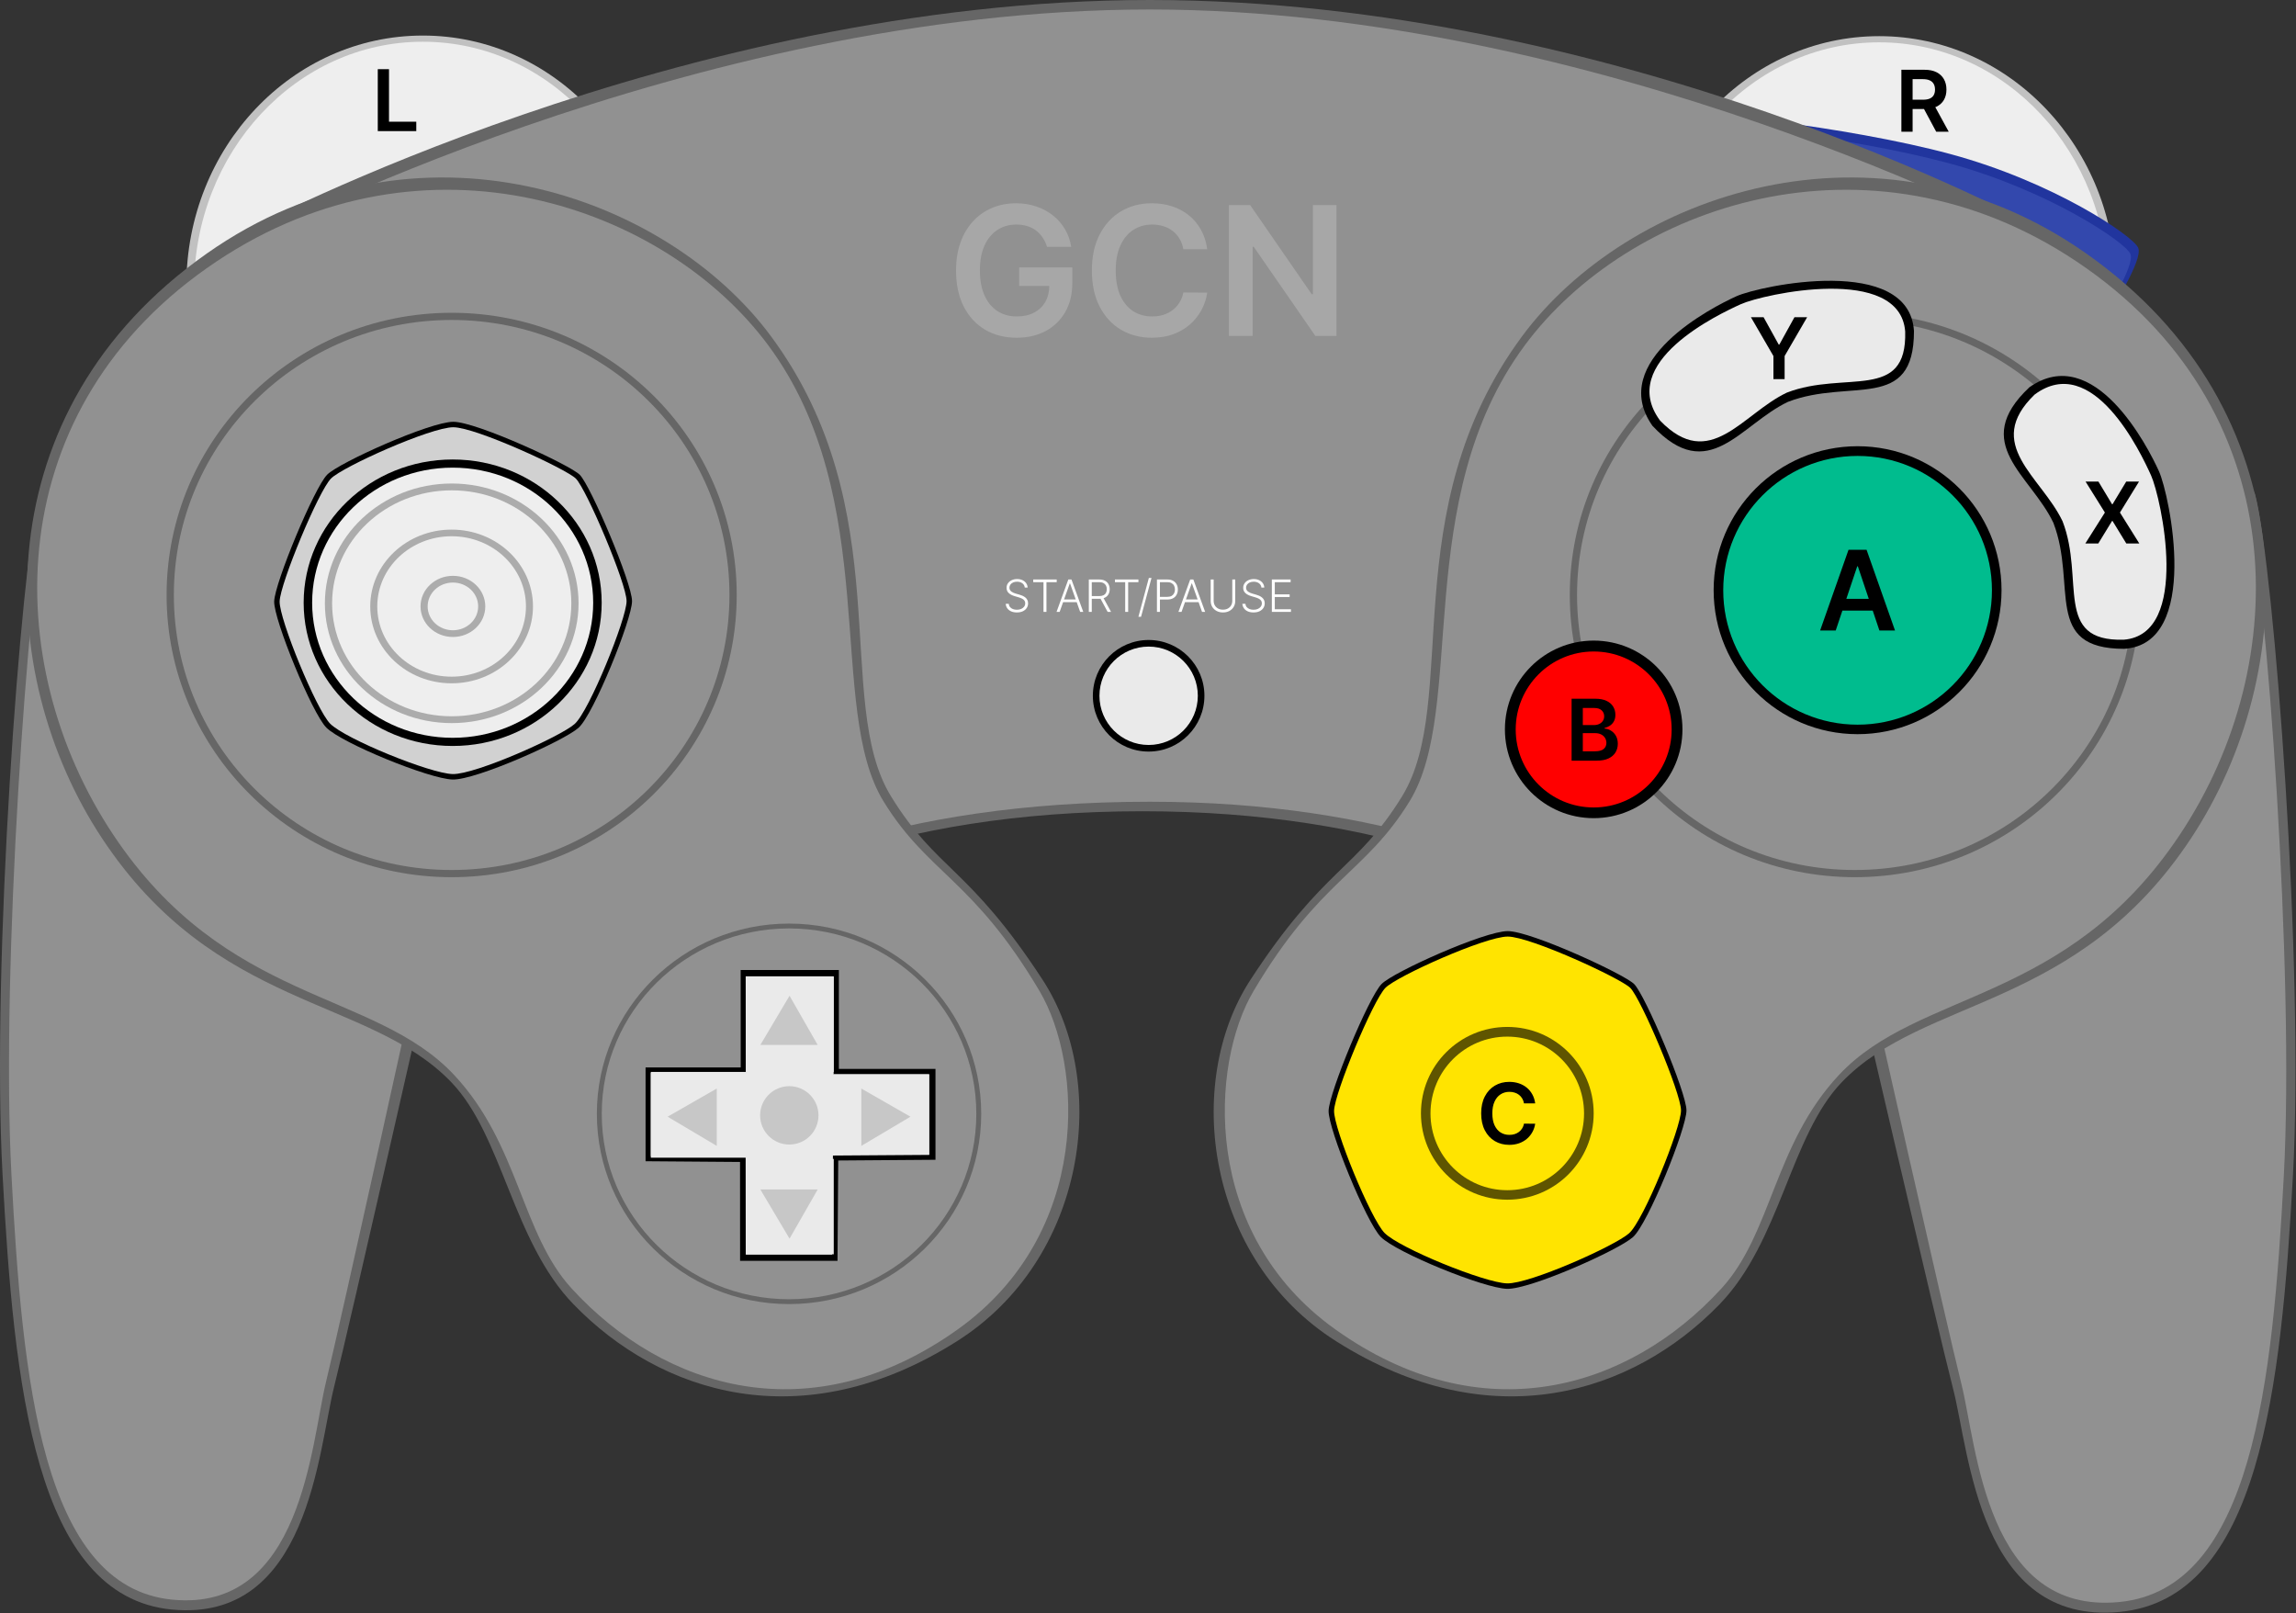 <svg width="3828" height="2689" viewBox="0 0 3828 2689" fill="none" xmlns="http://www.w3.org/2000/svg">
<rect x="0" y="0" width="3828" height="2689" fill="#333333" stroke="none"/>
<g id="gamecube_silver">
<g id="Shape_13_copy_1_">
<g id="Shape_13_copy">
<g id="Group">
<path id="Vector" d="M705.062 892.386C922.839 892.386 1099.38 705.886 1099.38 475.827C1099.38 245.767 922.839 59.268 705.062 59.268C487.285 59.268 310.742 245.767 310.742 475.827C310.742 705.886 487.285 892.386 705.062 892.386Z" fill="#C1C1C1"/>
</g>
</g>
</g>
<g id="Button_L">
<g id="Shape_13_1_">
<g id="Shape_13">
<g id="Group_2">
<path id="Vector_2" d="M705.061 890.101C915.788 890.101 1086.62 706.415 1086.62 479.827C1086.62 253.239 915.788 69.553 705.061 69.553C494.334 69.553 323.506 253.239 323.506 479.827C323.506 706.415 494.334 890.101 705.061 890.101Z" fill="#EEEEEE"/>
</g>
</g>
</g>
<g id="L">
<path id="L_2" d="M629.855 218.561V115.303H648.56V202.88H694.038V218.561H629.855Z" fill="black"/>
</g>
</g>
<g id="Shape_13_copy_2_1_">
<g id="Shape_13_copy_2">
<g id="Group_3">
<path id="Vector_3" d="M3133.06 893.386C3350.84 893.386 3527.38 706.886 3527.38 476.827C3527.38 246.767 3350.84 60.268 3133.06 60.268C2915.28 60.268 2738.74 246.767 2738.74 476.827C2738.74 706.886 2915.28 893.386 3133.06 893.386Z" fill="#C1C1C1"/>
</g>
</g>
</g>
<g id="Button_R">
<g id="Shape_13_copy_3_1_">
<g id="Shape_13_copy_3">
<g id="Group_4">
<path id="Vector_4" d="M3133.06 891.101C3343.79 891.101 3514.62 707.415 3514.62 480.827C3514.62 254.239 3343.79 70.553 3133.06 70.553C2922.33 70.553 2751.51 254.239 2751.51 480.827C2751.51 707.415 2922.33 891.101 3133.06 891.101Z" fill="#EEEEEE"/>
</g>
</g>
</g>
<g id="R">
<path id="R_2" d="M3170.08 219.561V116.303H3208.8C3216.73 116.303 3223.39 117.681 3228.77 120.437C3234.18 123.193 3238.26 127.059 3241.02 132.033C3243.81 136.974 3245.2 142.739 3245.2 149.327C3245.2 155.949 3243.79 161.697 3240.97 166.57C3238.18 171.411 3234.06 175.158 3228.62 177.814C3223.17 180.436 3216.48 181.746 3208.55 181.746H3180.97V166.217H3206.03C3210.67 166.217 3214.47 165.579 3217.42 164.301C3220.38 162.991 3222.57 161.091 3223.98 158.604C3225.42 156.083 3226.15 152.991 3226.15 149.327C3226.15 145.663 3225.42 142.537 3223.98 139.949C3222.53 137.327 3220.33 135.344 3217.37 134C3214.42 132.622 3210.6 131.933 3205.93 131.933H3188.79V219.561H3170.08ZM3223.42 172.772L3248.99 219.561H3228.11L3203 172.772H3223.42Z" fill="black"/>
</g>
</g>
<g id="Button_Z">
<g id="Shape_14_copy_1_">
<g id="Shape_14_copy">
<g id="Group_5">
<path id="Vector_5" d="M3564.87 412.982C3555.72 392.687 3423.57 303.219 3251.91 256.839C3080.25 210.458 2805.86 180.929 2781.44 190.26C2757.01 199.591 2760.76 286.327 2760.76 286.327L3515.81 522.689C3515.81 522.689 3574.02 433.277 3564.87 412.982Z" fill="#21359E"/>
</g>
</g>
</g>
<g id="Shape_14">
<g id="Group_6">
<path id="Vector_6" d="M3551.83 423.121C3542.98 403.485 3415.12 316.921 3249.03 272.046C3082.94 227.171 2817.46 198.6 2793.83 207.628C2770.19 216.656 2773.82 300.578 2773.82 300.578L3504.37 529.267C3504.37 529.267 3560.69 442.757 3551.83 423.121Z" fill="#3348AD"/>
</g>
</g>
</g>
<g id="Shape_15_copy_2_1_">
<g id="Shape_15_copy_2">
<g id="Group_7">
<path id="Vector_7" d="M1916.96 0C1133.53 0 412.58 382.763 412.58 382.763L859.847 1846.36C859.847 1846.36 1059.86 1352.3 1904.81 1352.3C2712.17 1352.3 2965.98 1826.11 2965.98 1826.11L3389.54 374.763C3389.54 374.763 2700.62 0 1916.96 0Z" fill="#666666"/>
</g>
</g>
</g>
<g id="Shape_15_copy_3_1_">
<g id="Shape_15_copy_3">
<g id="Group_8">
<path id="Vector_8" d="M1917.06 15.826C1149.07 15.826 413.062 403.826 413.062 403.826L873.062 1793.83C873.062 1793.83 1068.05 1336.45 1917.06 1336.45C2696.93 1336.45 2953.06 1773.83 2953.06 1773.83L3389.06 395.826C3389.06 395.826 2669.08 15.826 1917.06 15.826Z" fill="#919191"/>
</g>
</g>
</g>
<g id="Shape_12_1_">
<g id="Shape_12">
<g id="Group_9">
<path id="Vector_9" d="M65.245 821.641C34.745 945.438 -14.818 1608.63 4.244 1957.91C23.307 2307.2 57.62 2660.9 286.371 2683.01C515.122 2705.11 530.373 2417.73 557.06 2311.62C583.748 2205.51 720.998 1599.79 720.998 1599.79C720.998 1599.79 95.745 697.846 65.245 821.641Z" fill="#666666"/>
</g>
</g>
</g>
<g id="Shape_12_copy_5_1_">
<g id="Shape_12_copy_5">
<g id="Group_10">
<path id="Vector_10" d="M76.929 846.559C47.989 967.6 0.96 1616.04 19.048 1957.54C37.136 2299.05 69.694 2644.89 286.748 2666.5C503.803 2688.12 518.273 2407.13 543.597 2303.38C568.919 2199.63 699.153 1607.39 699.153 1607.39C699.153 1607.39 105.87 725.517 76.929 846.559Z" fill="#919191"/>
</g>
</g>
</g>
<g id="Shape_12_copy_6_1_">
<g id="Shape_12_copy_6">
<g id="Group_11">
<path id="Vector_11" d="M3760.28 825.641C3729.04 701.845 3088.48 1603.79 3088.48 1603.79C3088.48 1603.79 3229.09 2209.51 3256.43 2315.62C3283.77 2421.73 3299.4 2709.11 3533.74 2687.01C3768.09 2664.9 3803.25 2311.2 3822.77 1961.91C3842.3 1612.63 3791.53 949.438 3760.28 825.641Z" fill="#666666"/>
</g>
</g>
</g>
<g id="Shape_12_copy_7_1_">
<g id="Shape_12_copy_7">
<g id="Group_12">
<path id="Vector_12" d="M3748.31 850.559C3718.66 729.517 3110.86 1611.39 3110.86 1611.39C3110.86 1611.39 3244.28 2203.63 3270.23 2307.38C3296.17 2411.13 3310.99 2692.12 3533.36 2670.5C3755.72 2648.89 3789.08 2303.05 3807.61 1961.54C3826.14 1620.04 3777.96 971.6 3748.31 850.559Z" fill="#919191"/>
</g>
</g>
</g>
<g id="Shape_12_copy_3_1_">
<g id="Shape_12_copy_3">
<g id="Group_13">
<path id="Vector_13" d="M1738.27 1633.23C1615.51 1444.92 1561.39 1450.7 1485.55 1327.46C1387.76 1168.55 1500.02 851.46 1285.96 561.246C1111.37 324.548 694.349 176.593 344.747 422.627C-28.332 685.185 -11.083 1122.4 169.529 1396.51C359.172 1684.33 614.614 1660.57 752.381 1803.92C838.38 1893.41 854.238 2069.01 956.273 2174.28C1100.06 2322.64 1336.52 2399.61 1595.42 2235.78C1811.14 2099.27 1851.03 1806.21 1738.27 1633.23Z" fill="#666666"/>
</g>
</g>
</g>
<g id="Shape_12_copy_1_">
<g id="Shape_12_copy">
<g id="Group_14">
<path id="Vector_14" d="M1733.06 1651.83C1621.98 1464.66 1547.5 1456.8 1473.06 1335.83C1377.06 1179.83 1471.56 833.224 1281.06 575.827C1109.3 343.752 710.008 202.719 361.061 435.827C-1.24 677.856 -2.939 1103.83 189.061 1391.83C377.384 1674.31 623.696 1649.33 757.061 1791.83C865.481 1907.67 868.907 2055.97 953.061 2147.83C1107.86 2316.8 1353.31 2389.93 1597.06 2215.83C1821.06 2055.83 1805.57 1774.01 1733.06 1651.83Z" fill="#919191"/>
</g>
</g>
</g>
<g id="Shape_12_copy_4_1_">
<g id="Shape_12_copy_4">
<g id="Group_15">
<path id="Vector_15" d="M3478.37 422.629C3128.77 176.595 2711.75 324.55 2537.16 561.248C2323.1 851.462 2435.37 1168.55 2337.57 1327.47C2261.73 1450.7 2207.61 1444.92 2084.85 1633.23C1972.09 1806.21 2011.98 2099.28 2227.7 2235.78C2486.6 2399.62 2723.06 2322.64 2866.85 2174.29C2968.88 2069.01 2984.74 1893.41 3070.74 1803.92C3208.51 1660.57 3463.95 1684.34 3653.59 1396.52C3834.21 1122.4 3851.45 685.186 3478.37 422.629Z" fill="#666666"/>
</g>
</g>
</g>
<g id="Shape_12_copy_2_1_">
<g id="Shape_12_copy_2">
<g id="Group_16">
<path id="Vector_16" d="M3462.06 435.827C3113.12 202.719 2713.82 343.752 2542.06 575.827C2351.56 833.224 2446.06 1179.83 2350.06 1335.83C2275.62 1456.8 2201.14 1464.66 2090.06 1651.83C2017.55 1774.01 2002.06 2055.83 2226.06 2215.83C2469.81 2389.93 2715.26 2316.8 2870.06 2147.83C2954.22 2055.97 2957.64 1907.67 3066.06 1791.83C3199.43 1649.33 3445.74 1674.31 3634.06 1391.83C3826.06 1103.83 3824.36 677.856 3462.06 435.827Z" fill="#919191"/>
</g>
</g>
</g>
<g id="Control_Stick_2_">
<g id="Shape_2">
<g id="Group_17">
<path id="Vector_17" d="M753.022 1462.22C1015.51 1462.22 1228.29 1251.61 1228.29 991.808C1228.29 732.005 1015.51 521.393 753.022 521.393C490.54 521.393 277.755 732.005 277.755 991.808C277.755 1251.61 490.54 1462.22 753.022 1462.22Z" fill="#666666"/>
</g>
</g>
<g id="Shape_2_copy">
<g id="Group_18">
<path id="Vector_18" d="M753.022 1450.25C1008.82 1450.25 1216.19 1245 1216.19 991.808C1216.19 738.62 1008.82 533.371 753.022 533.371C497.224 533.371 289.858 738.62 289.858 991.808C289.858 1245 497.224 1450.25 753.022 1450.25Z" fill="#919191"/>
</g>
</g>
<g id="Shape_3">
<g id="Group_19">
<path id="Vector_19" d="M966.538 791.37C950.02 774.853 794.553 703.105 755.756 703.105C716.958 703.105 565.885 770.812 545.517 791.18C524.157 812.541 458.128 971.398 457.122 1002.42C456.14 1032.72 520.359 1189.15 544.167 1212.96C570.344 1239.13 715.881 1298.45 754.679 1299.42C793.476 1300.39 939.578 1235.29 964.445 1213.32C989.675 1191.04 1053.76 1032.18 1053.76 1002.05C1053.76 971.978 984.93 809.764 966.538 791.37Z" fill="black"/>
</g>
</g>
<g id="Shape_3_copy_4">
<g id="Group_20">
<path id="Vector_20" d="M960.094 797.777C944.08 781.763 793.359 712.207 755.745 712.207C718.131 712.207 571.671 777.847 551.924 797.593C531.215 818.302 467.201 972.311 466.227 1002.39C465.275 1031.77 527.535 1183.42 550.617 1206.5C575.994 1231.88 717.088 1289.38 754.701 1290.33C792.314 1291.26 933.957 1228.15 958.064 1206.85C982.524 1185.25 1044.66 1031.23 1044.66 1002.02C1044.66 972.873 977.926 815.608 960.094 797.777Z" fill="#D1D1D1"/>
</g>
</g>
<g id="Analog_Stick">
<g id="Shape_1">
<g id="Group_21">
<path id="Vector_21" d="M754.709 1243.49C891.917 1243.49 1003.15 1136.58 1003.15 1004.71C1003.15 872.843 891.917 765.941 754.709 765.941C617.502 765.941 506.273 872.843 506.273 1004.71C506.273 1136.58 617.502 1243.49 754.709 1243.49Z" fill="black"/>
</g>
</g>
<g id="Shape_1_copy">
<g id="Group_22">
<path id="Vector_22" d="M754.709 1229.89C884.102 1229.89 988.996 1129.07 988.996 1004.71C988.996 880.353 884.102 779.539 754.709 779.539C625.316 779.539 520.422 880.353 520.422 1004.71C520.422 1129.07 625.316 1229.89 754.709 1229.89Z" fill="#EEEEEE"/>
</g>
</g>
<g id="Shape_1_copy_2">
<g id="Group_23">
<path id="Vector_23" d="M753.127 1205.36C869.92 1205.36 964.599 1115.96 964.599 1005.68C964.599 895.393 869.92 805.99 753.127 805.99C636.334 805.99 541.655 895.393 541.655 1005.68C541.655 1115.96 636.334 1205.36 753.127 1205.36Z" fill="#ACACAC"/>
</g>
</g>
<g id="Shape_1_copy_3">
<g id="Group_24">
<path id="Vector_24" d="M753.127 1193.99C863.269 1193.99 952.556 1109.68 952.556 1005.68C952.556 901.673 863.269 817.361 753.127 817.361C642.986 817.361 553.698 901.673 553.698 1005.68C553.698 1109.68 642.986 1193.99 753.127 1193.99Z" fill="#EEEEEE"/>
</g>
</g>
<g id="Shape_1_copy_4">
<g id="Group_25">
<path id="Vector_25" d="M752.956 1139.04C827.88 1139.04 888.618 1081.69 888.618 1010.94C888.618 940.188 827.88 882.834 752.956 882.834C678.031 882.834 617.292 940.188 617.292 1010.94C617.292 1081.69 678.031 1139.04 752.956 1139.04Z" fill="#ACACAC"/>
</g>
</g>
<g id="Shape_1_copy_5">
<g id="Group_26">
<path id="Vector_26" d="M752.954 1127.98C821.41 1127.98 876.903 1075.58 876.903 1010.94C876.903 946.296 821.41 893.895 752.954 893.895C684.499 893.895 629.005 946.296 629.005 1010.94C629.005 1075.58 684.499 1127.98 752.954 1127.98Z" fill="#EEEEEE"/>
</g>
</g>
<g id="Shape_1_copy_6">
<g id="Group_27">
<path id="Vector_27" d="M755.107 1061.81C784.917 1061.81 809.082 1039 809.082 1010.85C809.082 982.701 784.917 959.883 755.107 959.883C725.298 959.883 701.132 982.701 701.132 1010.85C701.132 1039 725.298 1061.81 755.107 1061.81Z" fill="#ACACAC"/>
</g>
</g>
<g id="Shape_1_copy_7">
<g id="Group_28">
<path id="Vector_28" d="M755.104 1050.62C778.365 1050.62 797.222 1032.82 797.222 1010.85C797.222 988.888 778.365 971.082 755.104 971.082C731.843 971.082 712.986 988.888 712.986 1010.85C712.986 1032.82 731.843 1050.62 755.104 1050.62Z" fill="#EEEEEE"/>
</g>
</g>
</g>
</g>
<g id="C-Stick_1_">
<g id="Shape_3_copy_5">
<g id="Group_29">
<path id="Vector_29" d="M2724.54 1640.37C2708.02 1623.85 2552.55 1552.11 2513.76 1552.11C2474.96 1552.11 2323.89 1619.81 2303.52 1640.18C2282.16 1661.54 2216.13 1820.4 2215.12 1851.42C2214.14 1881.72 2278.36 2038.15 2302.17 2061.96C2328.34 2088.13 2473.88 2147.45 2512.68 2148.42C2551.48 2149.39 2697.58 2084.29 2722.45 2062.32C2747.67 2040.04 2811.76 1881.18 2811.76 1851.05C2811.76 1820.98 2742.93 1658.76 2724.54 1640.37Z" fill="black"/>
</g>
</g>
<g id="Shape_3_copy_6">
<g id="Group_30">
<path id="Vector_30" d="M2718.09 1646.78C2702.08 1630.76 2551.36 1561.21 2513.74 1561.21C2476.13 1561.21 2329.67 1626.85 2309.92 1646.59C2289.21 1667.3 2225.2 1821.31 2224.23 1851.39C2223.28 1880.77 2285.53 2032.42 2308.62 2055.5C2333.99 2080.87 2475.09 2138.38 2512.7 2139.33C2550.31 2140.26 2691.96 2077.15 2716.06 2055.85C2740.52 2034.25 2802.66 1880.23 2802.66 1851.02C2802.66 1821.87 2735.93 1664.61 2718.09 1646.78Z" fill="#FFE400"/>
</g>
</g>
<g id="Analog_C_Stick">
<g id="Shape_9">
<g id="Group_31">
<path id="Vector_31" d="M2513.06 1999.83C2592.59 1999.83 2657.06 1935.36 2657.06 1855.83C2657.06 1776.3 2592.59 1711.83 2513.06 1711.83C2433.53 1711.83 2369.06 1776.3 2369.06 1855.83C2369.06 1935.36 2433.53 1999.83 2513.06 1999.83Z" fill="#5F5500"/>
</g>
</g>
<g id="C_Stick">
<g id="Shape_9_copy">
<g id="Group_32">
<path id="Vector_32" d="M2513 1984C2583.69 1984 2641 1926.69 2641 1856C2641 1785.31 2583.69 1728 2513 1728C2442.31 1728 2385 1785.31 2385 1856C2385 1926.69 2442.31 1984 2513 1984Z" fill="#FFE400"/>
</g>
</g>
<g id="C">
<path id="C_2" d="M2559.54 1839.29H2540.88C2540.35 1836.23 2539.37 1833.52 2537.94 1831.16C2536.51 1828.77 2534.73 1826.74 2532.6 1825.07C2530.47 1823.41 2528.04 1822.16 2525.32 1821.33C2522.62 1820.47 2519.71 1820.03 2516.58 1820.03C2511.03 1820.03 2506.11 1821.43 2501.82 1824.23C2497.52 1826.99 2494.16 1831.04 2491.74 1836.4C2489.31 1841.72 2488.09 1848.22 2488.09 1855.91C2488.09 1863.73 2489.31 1870.31 2491.74 1875.67C2494.2 1880.99 2497.56 1885.01 2501.82 1887.74C2506.11 1890.44 2511.01 1891.78 2516.53 1891.78C2519.59 1891.78 2522.45 1891.38 2525.12 1890.58C2527.81 1889.75 2530.22 1888.54 2532.35 1886.94C2534.51 1885.35 2536.33 1883.38 2537.79 1881.06C2539.29 1878.73 2540.32 1876.07 2540.88 1873.07L2559.54 1873.17C2558.84 1878.03 2557.33 1882.59 2555 1886.84C2552.71 1891.1 2549.7 1894.86 2545.97 1898.12C2542.25 1901.35 2537.89 1903.87 2532.9 1905.7C2527.91 1907.5 2522.37 1908.4 2516.28 1908.4C2507.3 1908.4 2499.29 1906.32 2492.24 1902.16C2485.18 1898 2479.63 1892 2475.57 1884.15C2471.51 1876.3 2469.48 1866.89 2469.48 1855.91C2469.48 1844.9 2471.53 1835.49 2475.62 1827.67C2479.71 1819.82 2485.28 1813.81 2492.34 1809.66C2499.39 1805.5 2507.37 1803.42 2516.28 1803.42C2521.97 1803.42 2527.26 1804.22 2532.15 1805.82C2537.04 1807.41 2541.4 1809.76 2545.22 1812.85C2549.05 1815.91 2552.19 1819.67 2554.65 1824.13C2557.15 1828.55 2558.78 1833.61 2559.54 1839.29Z" fill="black"/>
</g>
</g>
</g>
</g>
<g id="D-Pad_2_">
<g id="Shape_2_copy_4">
<g id="Group_33">
<path id="Vector_33" d="M1315.52 2173.84C1492.47 2173.84 1635.93 2031.86 1635.93 1856.71C1635.93 1681.56 1492.47 1539.57 1315.52 1539.57C1138.56 1539.57 995.114 1681.56 995.114 1856.71C995.114 2031.86 1138.56 2173.84 1315.52 2173.84Z" fill="#666666"/>
</g>
</g>
<g id="Shape_2_copy_5">
<g id="Group_34">
<path id="Vector_34" d="M1315.52 2165.77C1487.97 2165.77 1627.77 2027.4 1627.77 1856.71C1627.77 1686.02 1487.97 1547.64 1315.52 1547.64C1143.07 1547.64 1003.27 1686.02 1003.27 1856.71C1003.27 2027.4 1143.07 2165.77 1315.52 2165.77Z" fill="#919191"/>
</g>
</g>
<g id="Shape_4">
<g id="Group_35">
<path id="Vector_35" d="M1398.61 1781.77V1616.92H1234.86L1234.95 1779.34H1076.33V1935.71L1233.82 1936.92L1233.91 2101.77H1396.33L1397.55 1934.49L1559.67 1933.28V1781.77H1398.61Z" fill="black"/>
</g>
</g>
<g id="Dpad">
<g id="Group_36">
<path id="Vector_36" d="M1389.88 1790.82V1627.42H1243.26L1243.42 1788.55H1085.12V1927.35L1243.18 1928.49L1243.34 2091.27H1387.24L1388.71 1926.22L1549.21 1925.08V1790.82H1389.88Z" fill="#EAEAEA"/>
</g>
</g>
<rect id="Dpad_Right" x="1390.06" y="1790.83" width="159" height="134" fill="#EAEAEA"/>
<rect id="Dpad_Left" x="1085.06" y="1786.83" width="159" height="143" fill="#EAEAEA"/>
<rect id="Dpad_Up" x="1244.06" y="1627.83" width="146" height="159" fill="#EAEAEA"/>
<rect id="Dpad_Down" x="1244.06" y="1931.83" width="146" height="159" fill="#EAEAEA"/>
<g id="Shape_5">
<g id="Group_37">
<path id="Vector_37" d="M1316.36 1659.9L1267.71 1741.83H1363.3L1316.36 1659.9Z" fill="#C7C7C7"/>
</g>
</g>
<g id="Shape_5_copy">
<g id="Group_38">
<path id="Vector_38" d="M1267.71 1982.83L1316.36 2064.76L1363.3 1982.83H1267.71Z" fill="#C7C7C7"/>
</g>
</g>
<g id="Shape_5_copy_2">
<g id="Group_39">
<path id="Vector_39" d="M1113.09 1861.48L1195.01 1910.13V1814.54L1113.09 1861.48Z" fill="#C7C7C7"/>
</g>
</g>
<g id="Shape_5_copy_3">
<g id="Group_40">
<path id="Vector_40" d="M1436.01 1814.54V1910.13L1517.94 1861.48L1436.01 1814.54Z" fill="#C7C7C7"/>
</g>
</g>
<g id="Shape_17">
<g id="Group_41">
<path id="Vector_41" d="M1315.96 1907.89C1342.83 1907.89 1364.61 1886.11 1364.61 1859.24C1364.61 1832.38 1342.83 1810.6 1315.96 1810.6C1289.1 1810.6 1267.32 1832.38 1267.32 1859.24C1267.32 1886.11 1289.1 1907.89 1315.96 1907.89Z" fill="#C7C7C7"/>
</g>
</g>
</g>
<g id="Shape_6_copy_1_">
<g id="Shape_6_copy">
<g id="Group_42">
<path id="Vector_42" d="M1915.06 1252.83C1966.42 1252.83 2008.06 1211.19 2008.06 1159.83C2008.06 1108.46 1966.42 1066.83 1915.06 1066.83C1863.7 1066.83 1822.06 1108.46 1822.06 1159.83C1822.06 1211.19 1863.7 1252.83 1915.06 1252.83Z" fill="black"/>
</g>
</g>
</g>
<g id="Button_Start">
<g id="Shape_6">
<g id="Group_43">
<path id="Vector_43" d="M1915.06 1241.83C1960.35 1241.83 1997.06 1205.11 1997.06 1159.83C1997.06 1114.54 1960.35 1077.83 1915.06 1077.83C1869.77 1077.83 1833.06 1114.54 1833.06 1159.83C1833.06 1205.11 1869.77 1241.83 1915.06 1241.83Z" fill="#EAEAEA"/>
</g>
</g>
</g>
<g id="START_x2F_PAUSE">
<path id="START/PAUSE" d="M1708.55 979.505C1708.25 976.499 1706.92 974.109 1704.57 972.334C1702.21 970.558 1699.25 969.671 1695.68 969.671C1693.17 969.671 1690.96 970.101 1689.04 970.963C1687.14 971.824 1685.65 973.019 1684.56 974.548C1683.49 976.06 1682.95 977.782 1682.95 979.716C1682.95 981.139 1683.26 982.387 1683.87 983.459C1684.49 984.531 1685.31 985.454 1686.35 986.228C1687.41 986.983 1688.57 987.634 1689.83 988.178C1691.11 988.723 1692.41 989.18 1693.71 989.549L1699.4 991.184C1701.12 991.659 1702.85 992.265 1704.57 993.003C1706.29 993.741 1707.86 994.673 1709.29 995.798C1710.73 996.905 1711.88 998.267 1712.74 999.884C1713.62 1001.48 1714.06 1003.41 1714.06 1005.66C1714.06 1008.54 1713.31 1011.13 1711.82 1013.44C1710.32 1015.74 1708.18 1017.57 1705.39 1018.92C1702.59 1020.25 1699.24 1020.92 1695.34 1020.92C1691.67 1020.92 1688.48 1020.32 1685.77 1019.1C1683.06 1017.87 1680.94 1016.18 1679.39 1014.02C1677.84 1011.85 1676.97 1009.35 1676.78 1006.5H1681.84C1682.02 1008.63 1682.72 1010.43 1683.95 1011.91C1685.18 1013.38 1686.78 1014.51 1688.75 1015.28C1690.72 1016.04 1692.92 1016.41 1695.34 1016.41C1698.03 1016.41 1700.42 1015.97 1702.51 1015.07C1704.62 1014.16 1706.27 1012.89 1707.47 1011.27C1708.68 1009.64 1709.29 1007.74 1709.29 1005.58C1709.29 1003.75 1708.81 1002.22 1707.86 1000.99C1706.91 999.744 1705.59 998.698 1703.88 997.854C1702.2 997.01 1700.24 996.263 1698 995.613L1691.54 993.715C1687.31 992.449 1684.02 990.701 1681.68 988.468C1679.35 986.236 1678.18 983.389 1678.18 979.926C1678.18 977.026 1678.95 974.478 1680.5 972.281C1682.06 970.066 1684.17 968.344 1686.83 967.114C1689.5 965.866 1692.49 965.242 1695.82 965.242C1699.17 965.242 1702.14 965.857 1704.73 967.087C1707.31 968.317 1709.36 970.014 1710.87 972.175C1712.4 974.32 1713.22 976.763 1713.32 979.505H1708.55ZM1722.65 970.435V966.006H1761.81V970.435H1744.69V1020H1739.76V970.435H1722.65ZM1766.68 1020H1761.51L1781.15 966.006H1786.42L1806.06 1020H1800.9L1783.97 972.413H1783.6L1766.68 1020ZM1770.39 999.304H1797.18V1003.73H1770.39V999.304ZM1815.32 1020V966.006H1832.74C1836.58 966.006 1839.77 966.7 1842.34 968.089C1844.92 969.46 1846.87 971.367 1848.17 973.81C1849.49 976.235 1850.14 979.021 1850.14 982.167C1850.14 985.314 1849.49 988.091 1848.17 990.499C1846.87 992.906 1844.93 994.787 1842.37 996.14C1839.8 997.494 1836.62 998.17 1832.82 998.17H1817.98V993.662H1832.69C1835.5 993.662 1837.84 993.196 1839.7 992.265C1841.59 991.333 1842.98 990.006 1843.9 988.284C1844.83 986.561 1845.29 984.523 1845.29 982.167C1845.29 979.812 1844.83 977.756 1843.9 975.998C1842.96 974.223 1841.56 972.852 1839.68 971.885C1837.82 970.919 1835.46 970.435 1832.61 970.435H1820.25V1020H1815.32ZM1839.12 995.64L1852.41 1020H1846.72L1833.56 995.64H1839.12ZM1858.88 970.435V966.006H1898.04V970.435H1880.92V1020H1875.99V970.435H1858.88ZM1919.82 963.475L1902.42 1028.12H1898.02L1915.42 963.475H1919.82ZM1928.93 1020V966.006H1946.35C1950.19 966.006 1953.38 966.744 1955.95 968.221C1958.53 969.68 1960.48 971.666 1961.78 974.179C1963.1 976.692 1963.75 979.522 1963.75 982.668C1963.75 985.814 1963.1 988.653 1961.8 991.184C1960.5 993.697 1958.57 995.692 1956 997.169C1953.44 998.627 1950.25 999.357 1946.43 999.357H1932.72V994.928H1946.3C1949.13 994.928 1951.48 994.4 1953.34 993.346C1955.2 992.274 1956.59 990.815 1957.51 988.969C1958.44 987.124 1958.9 985.024 1958.9 982.668C1958.9 980.313 1958.44 978.213 1957.51 976.367C1956.59 974.522 1955.19 973.072 1953.31 972.017C1951.45 970.963 1949.09 970.435 1946.22 970.435H1933.86V1020H1928.93ZM1969.9 1020H1964.73L1984.37 966.006H1989.64L2009.29 1020H2004.12L1987.19 972.413H1986.82L1969.9 1020ZM1973.61 999.304H2000.4V1003.73H1973.61V999.304ZM2054.53 966.006H2059.46V1001.76C2059.46 1005.43 2058.6 1008.72 2056.87 1011.62C2055.15 1014.5 2052.75 1016.77 2049.68 1018.44C2046.62 1020.1 2043.06 1020.92 2039 1020.92C2034.96 1020.92 2031.4 1020.09 2028.32 1018.42C2025.24 1016.75 2022.85 1014.47 2021.12 1011.59C2019.4 1008.71 2018.54 1005.43 2018.54 1001.76V966.006H2023.47V1001.41C2023.47 1004.28 2024.11 1006.84 2025.39 1009.09C2026.68 1011.32 2028.48 1013.08 2030.8 1014.36C2033.14 1015.64 2035.87 1016.28 2039 1016.28C2042.13 1016.28 2044.86 1015.64 2047.2 1014.36C2049.53 1013.08 2051.34 1011.32 2052.6 1009.09C2053.88 1006.84 2054.53 1004.28 2054.53 1001.41V966.006ZM2103.1 979.505C2102.8 976.499 2101.48 974.109 2099.12 972.334C2096.77 970.558 2093.8 969.671 2090.24 969.671C2087.72 969.671 2085.51 970.101 2083.59 970.963C2081.69 971.824 2080.2 973.019 2079.11 974.548C2078.04 976.06 2077.5 977.782 2077.5 979.716C2077.5 981.139 2077.81 982.387 2078.43 983.459C2079.04 984.531 2079.87 985.454 2080.9 986.228C2081.96 986.983 2083.12 987.634 2084.38 988.178C2085.67 988.723 2086.96 989.18 2088.26 989.549L2093.95 991.184C2095.68 991.659 2097.4 992.265 2099.12 993.003C2100.84 993.741 2102.42 994.673 2103.84 995.798C2105.28 996.905 2106.43 998.267 2107.29 999.884C2108.17 1001.48 2108.61 1003.41 2108.61 1005.66C2108.61 1008.54 2107.87 1011.13 2106.37 1013.44C2104.88 1015.74 2102.73 1017.57 2099.94 1018.92C2097.14 1020.25 2093.8 1020.92 2089.89 1020.92C2086.22 1020.92 2083.03 1020.32 2080.32 1019.1C2077.62 1017.87 2075.49 1016.18 2073.94 1014.02C2072.4 1011.85 2071.53 1009.35 2071.33 1006.5H2076.4C2076.57 1008.63 2077.27 1010.43 2078.5 1011.91C2079.73 1013.38 2081.33 1014.51 2083.3 1015.28C2085.27 1016.04 2087.47 1016.41 2089.89 1016.41C2092.58 1016.41 2094.97 1015.97 2097.06 1015.07C2099.17 1014.16 2100.83 1012.89 2102.02 1011.27C2103.23 1009.64 2103.84 1007.74 2103.84 1005.58C2103.84 1003.75 2103.37 1002.22 2102.42 1000.99C2101.47 999.744 2100.14 998.698 2098.44 997.854C2096.75 997.01 2094.79 996.263 2092.56 995.613L2086.1 993.715C2081.86 992.449 2078.57 990.701 2076.24 988.468C2073.9 986.236 2072.73 983.389 2072.73 979.926C2072.73 977.026 2073.5 974.478 2075.05 972.281C2076.62 970.066 2078.72 968.344 2081.38 967.114C2084.05 965.866 2087.05 965.242 2090.37 965.242C2093.73 965.242 2096.7 965.857 2099.28 967.087C2101.86 968.317 2103.91 970.014 2105.42 972.175C2106.95 974.32 2107.77 976.763 2107.87 979.505H2103.1ZM2120.48 1020V966.006H2151.8V970.435H2125.41V990.762H2150.14V995.191H2125.41V1015.57H2152.32V1020H2120.48Z" fill="white"/>
</g>
<g id="Face_Buttons_1_">
<g id="Shape_2_copy_2">
<g id="Group_44">
<path id="Vector_44" d="M3092.49 1462.22C3354.97 1462.22 3567.76 1251.61 3567.76 991.808C3567.76 732.005 3354.97 521.393 3092.49 521.393C2830.01 521.393 2617.22 732.005 2617.22 991.808C2617.22 1251.61 2830.01 1462.22 3092.49 1462.22Z" fill="#666666"/>
</g>
</g>
<g id="Shape_2_copy_3">
<g id="Group_45">
<path id="Vector_45" d="M3092.49 1450.25C3348.29 1450.25 3555.65 1245 3555.65 991.808C3555.65 738.62 3348.29 533.371 3092.49 533.371C2836.69 533.371 2629.33 738.62 2629.33 991.808C2629.33 1245 2836.69 1450.25 3092.49 1450.25Z" fill="#919191"/>
</g>
</g>
<g id="Shape_7_copy">
<g id="Group_46">
<path id="Vector_46" d="M3097.06 1223.83C3229.61 1223.83 3337.06 1116.37 3337.06 983.826C3337.06 851.278 3229.61 743.826 3097.06 743.826C2964.51 743.826 2857.06 851.278 2857.06 983.826C2857.06 1116.37 2964.51 1223.83 3097.06 1223.83Z" fill="black"/>
</g>
</g>
<g id="Button_A">
<path id="Vector_47" d="M3097.06 1208C3220.77 1208 3321.06 1107.71 3321.06 984C3321.06 860.288 3220.77 760 3097.06 760C2973.35 760 2873.06 860.288 2873.06 984C2873.06 1107.71 2973.35 1208 3097.06 1208Z" fill="#00BC8E"/>
<g id="A">
<path id="A_2" d="M3060.6 1051H3034.59L3081.95 916.49H3112.03L3159.45 1051H3133.44L3097.51 944.075H3096.46L3060.6 1051ZM3061.46 998.26H3132.39V1017.83H3061.46V998.26Z" fill="black"/>
</g>
</g>
<g id="Shape_8">
<g id="Group_47">
<path id="Vector_48" d="M2657.06 1363.83C2738.8 1363.83 2805.06 1297.56 2805.06 1215.83C2805.06 1134.09 2738.8 1067.83 2657.06 1067.83C2575.32 1067.83 2509.06 1134.09 2509.06 1215.83C2509.06 1297.56 2575.32 1363.83 2657.06 1363.83Z" fill="black"/>
</g>
</g>
<g id="Button_B">
<g id="Shape_8_copy">
<g id="Group_48">
<path id="Vector_49" d="M2657.06 1346C2728.86 1346 2787.06 1287.8 2787.06 1216C2787.06 1144.2 2728.86 1086 2657.06 1086C2585.26 1086 2527.06 1144.2 2527.06 1216C2527.06 1287.8 2585.26 1346 2657.06 1346Z" fill="#FF0000"/>
</g>
</g>
<g id="B">
<path id="B_2" d="M2620.25 1268V1164.74H2659.77C2667.24 1164.74 2673.44 1165.92 2678.38 1168.27C2683.35 1170.59 2687.07 1173.77 2689.52 1177.8C2692.01 1181.83 2693.25 1186.41 2693.25 1191.51C2693.25 1195.72 2692.45 1199.31 2690.83 1202.3C2689.22 1205.26 2687.05 1207.67 2684.33 1209.51C2681.61 1211.36 2678.56 1212.69 2675.2 1213.5V1214.51C2678.87 1214.71 2682.38 1215.83 2685.74 1217.88C2689.14 1219.9 2691.91 1222.76 2694.06 1226.45C2696.21 1230.15 2697.29 1234.62 2697.29 1239.87C2697.29 1245.21 2695.99 1250.02 2693.4 1254.29C2690.82 1258.52 2686.92 1261.87 2681.71 1264.32C2676.5 1266.77 2669.94 1268 2662.04 1268H2620.25ZM2638.95 1252.37H2659.07C2665.86 1252.37 2670.75 1251.08 2673.74 1248.49C2676.77 1245.87 2678.28 1242.5 2678.28 1238.4C2678.28 1235.35 2677.52 1232.59 2676.01 1230.14C2674.5 1227.65 2672.35 1225.7 2669.56 1224.29C2666.77 1222.84 2663.44 1222.12 2659.57 1222.12H2638.95V1252.37ZM2638.95 1208.66H2657.46C2660.68 1208.66 2663.59 1208.07 2666.18 1206.89C2668.77 1205.68 2670.8 1203.98 2672.28 1201.8C2673.79 1199.58 2674.55 1196.96 2674.55 1193.93C2674.55 1189.93 2673.14 1186.64 2670.31 1184.05C2667.52 1181.46 2663.37 1180.17 2657.86 1180.17H2638.95V1208.66Z" fill="black"/>
</g>
</g>
<g id="Shape_10">
<g id="Group_49">
<path id="Vector_50" d="M2895.06 493.826C2855.06 511.826 2679.06 601.826 2755.06 709.826C2849.06 809.826 2901.06 707.826 2981.06 669.826C3085.06 629.826 3191.06 687.826 3191.06 551.826C3183.06 423.826 2935.06 475.826 2895.06 493.826Z" fill="black"/>
</g>
</g>
<g id="Shape_10_copy_3">
<g id="Group_50">
<path id="Vector_51" d="M3599.51 785.546C3581.51 745.546 3491.51 569.546 3383.51 645.546C3283.51 739.546 3385.51 791.546 3423.51 871.546C3463.51 975.546 3405.51 1081.55 3541.51 1081.55C3669.51 1073.55 3617.51 825.546 3599.51 785.546Z" fill="black"/>
</g>
</g>
<g id="Button_Y">
<g id="Shape_10_copy">
<g id="Group_51">
<path id="Vector_52" d="M3176.41 552.508C3167.52 440.112 2939.77 490.2 2902.5 507.023C2865.24 523.846 2695.43 603.921 2767.83 701.184C2851.03 787.209 2904.47 690.006 2978.97 654.543C3075.93 616.984 3179.85 670.327 3176.41 552.508Z" fill="#EAEAEA"/>
</g>
</g>
<g id="Y">
<path id="Y_2" d="M2919.19 528.742H2940.31L2965.57 574.422H2966.58L2991.84 528.742H3012.97L2975.4 593.48V632H2956.75V593.48L2919.19 528.742Z" fill="black"/>
</g>
</g>
<g id="Button_X">
<g id="Shape_10_copy_4">
<g id="Group_52">
<path id="Vector_53" d="M3586.32 792.44C3569.5 755.176 3489.42 585.367 3392.16 657.77C3306.13 740.972 3403.34 794.406 3438.8 868.911C3476.36 965.873 3423.02 1069.79 3540.83 1066.35C3653.23 1057.46 3603.14 829.704 3586.32 792.44Z" fill="#EAEAEA"/>
</g>
</g>
<g id="X">
<path id="X_2" d="M3498.58 802.742L3521.32 840.556H3522.12L3544.96 802.742H3566.29L3534.47 854.371L3566.79 906H3545.11L3522.12 868.438H3521.32L3498.32 906H3476.74L3509.37 854.371L3477.15 802.742H3498.58Z" fill="black"/>
</g>
</g>
</g>
<path id="GCN" opacity="0.2" d="M1745.68 411.491C1743.91 405.739 1741.46 400.589 1738.33 396.044C1735.28 391.428 1731.59 387.486 1727.25 384.219C1722.99 380.952 1718.09 378.501 1712.55 376.868C1707.01 375.163 1700.98 374.311 1694.44 374.311C1682.72 374.311 1672.28 377.259 1663.12 383.153C1653.96 389.048 1646.75 397.713 1641.49 409.148C1636.31 420.511 1633.72 434.361 1633.72 450.696C1633.72 467.173 1636.31 481.129 1641.49 492.564C1646.68 503.999 1653.89 512.699 1663.12 518.665C1672.35 524.56 1683.08 527.507 1695.29 527.507C1706.37 527.507 1715.96 525.376 1724.06 521.115C1732.23 516.854 1738.51 510.817 1742.91 503.004C1747.32 495.121 1749.52 485.888 1749.52 475.305L1758.47 476.69H1699.24V445.795H1787.77V472.003C1787.77 490.682 1783.79 506.839 1775.83 520.476C1767.88 534.112 1756.94 544.624 1743.02 552.01C1729.1 559.325 1713.12 562.983 1695.08 562.983C1674.98 562.983 1657.33 558.473 1642.13 549.453C1627.01 540.362 1615.18 527.472 1606.66 510.781C1598.21 494.02 1593.98 474.134 1593.98 451.122C1593.98 433.509 1596.47 417.777 1601.44 403.928C1606.48 390.078 1613.51 378.324 1622.53 368.665C1631.55 358.935 1642.13 351.548 1654.28 346.506C1666.42 341.392 1679.63 338.835 1693.91 338.835C1705.98 338.835 1717.24 340.611 1727.68 344.162C1738.12 347.642 1747.39 352.614 1755.49 359.077C1763.65 365.54 1770.37 373.21 1775.62 382.088C1780.88 390.966 1784.32 400.767 1785.95 411.491H1745.68ZM2012.74 415.433H1972.9C1971.76 408.899 1969.66 403.111 1966.61 398.068C1963.56 392.955 1959.76 388.622 1955.21 385.071C1950.67 381.52 1945.48 378.857 1939.66 377.081C1933.9 375.234 1927.69 374.311 1921.01 374.311C1909.15 374.311 1898.64 377.294 1889.48 383.26C1880.32 389.155 1873.14 397.82 1867.96 409.254C1862.77 420.618 1860.18 434.503 1860.18 450.909C1860.18 467.599 1862.77 481.662 1867.96 493.097C1873.21 504.46 1880.39 513.054 1889.48 518.878C1898.64 524.631 1909.12 527.507 1920.91 527.507C1927.44 527.507 1933.55 526.655 1939.23 524.95C1944.98 523.175 1950.13 520.582 1954.68 517.173C1959.29 513.764 1963.17 509.574 1966.29 504.602C1969.49 499.631 1971.69 493.949 1972.9 487.557L2012.74 487.77C2011.25 498.139 2008.02 507.869 2003.04 516.96C1998.14 526.051 1991.72 534.077 1983.76 541.037C1975.81 547.926 1966.5 553.324 1955.85 557.23C1945.2 561.065 1933.37 562.983 1920.37 562.983C1901.2 562.983 1884.08 558.544 1869.02 549.666C1853.97 540.788 1842.11 527.969 1833.44 511.207C1824.78 494.446 1820.44 474.347 1820.44 450.909C1820.44 427.401 1824.81 407.301 1833.55 390.611C1842.28 373.849 1854.18 361.03 1869.24 352.152C1884.29 343.274 1901.34 338.835 1920.37 338.835C1932.52 338.835 1943.81 340.54 1954.25 343.949C1964.69 347.358 1974 352.365 1982.16 358.97C1990.33 365.504 1997.04 373.53 2002.3 383.047C2007.63 392.493 2011.11 403.288 2012.74 415.433ZM2228.23 341.818V560H2193.07L2090.27 411.385H2088.46V560H2048.93V341.818H2084.3L2187 490.54H2188.92V341.818H2228.23Z" fill="white"/>
</g>
</svg>
